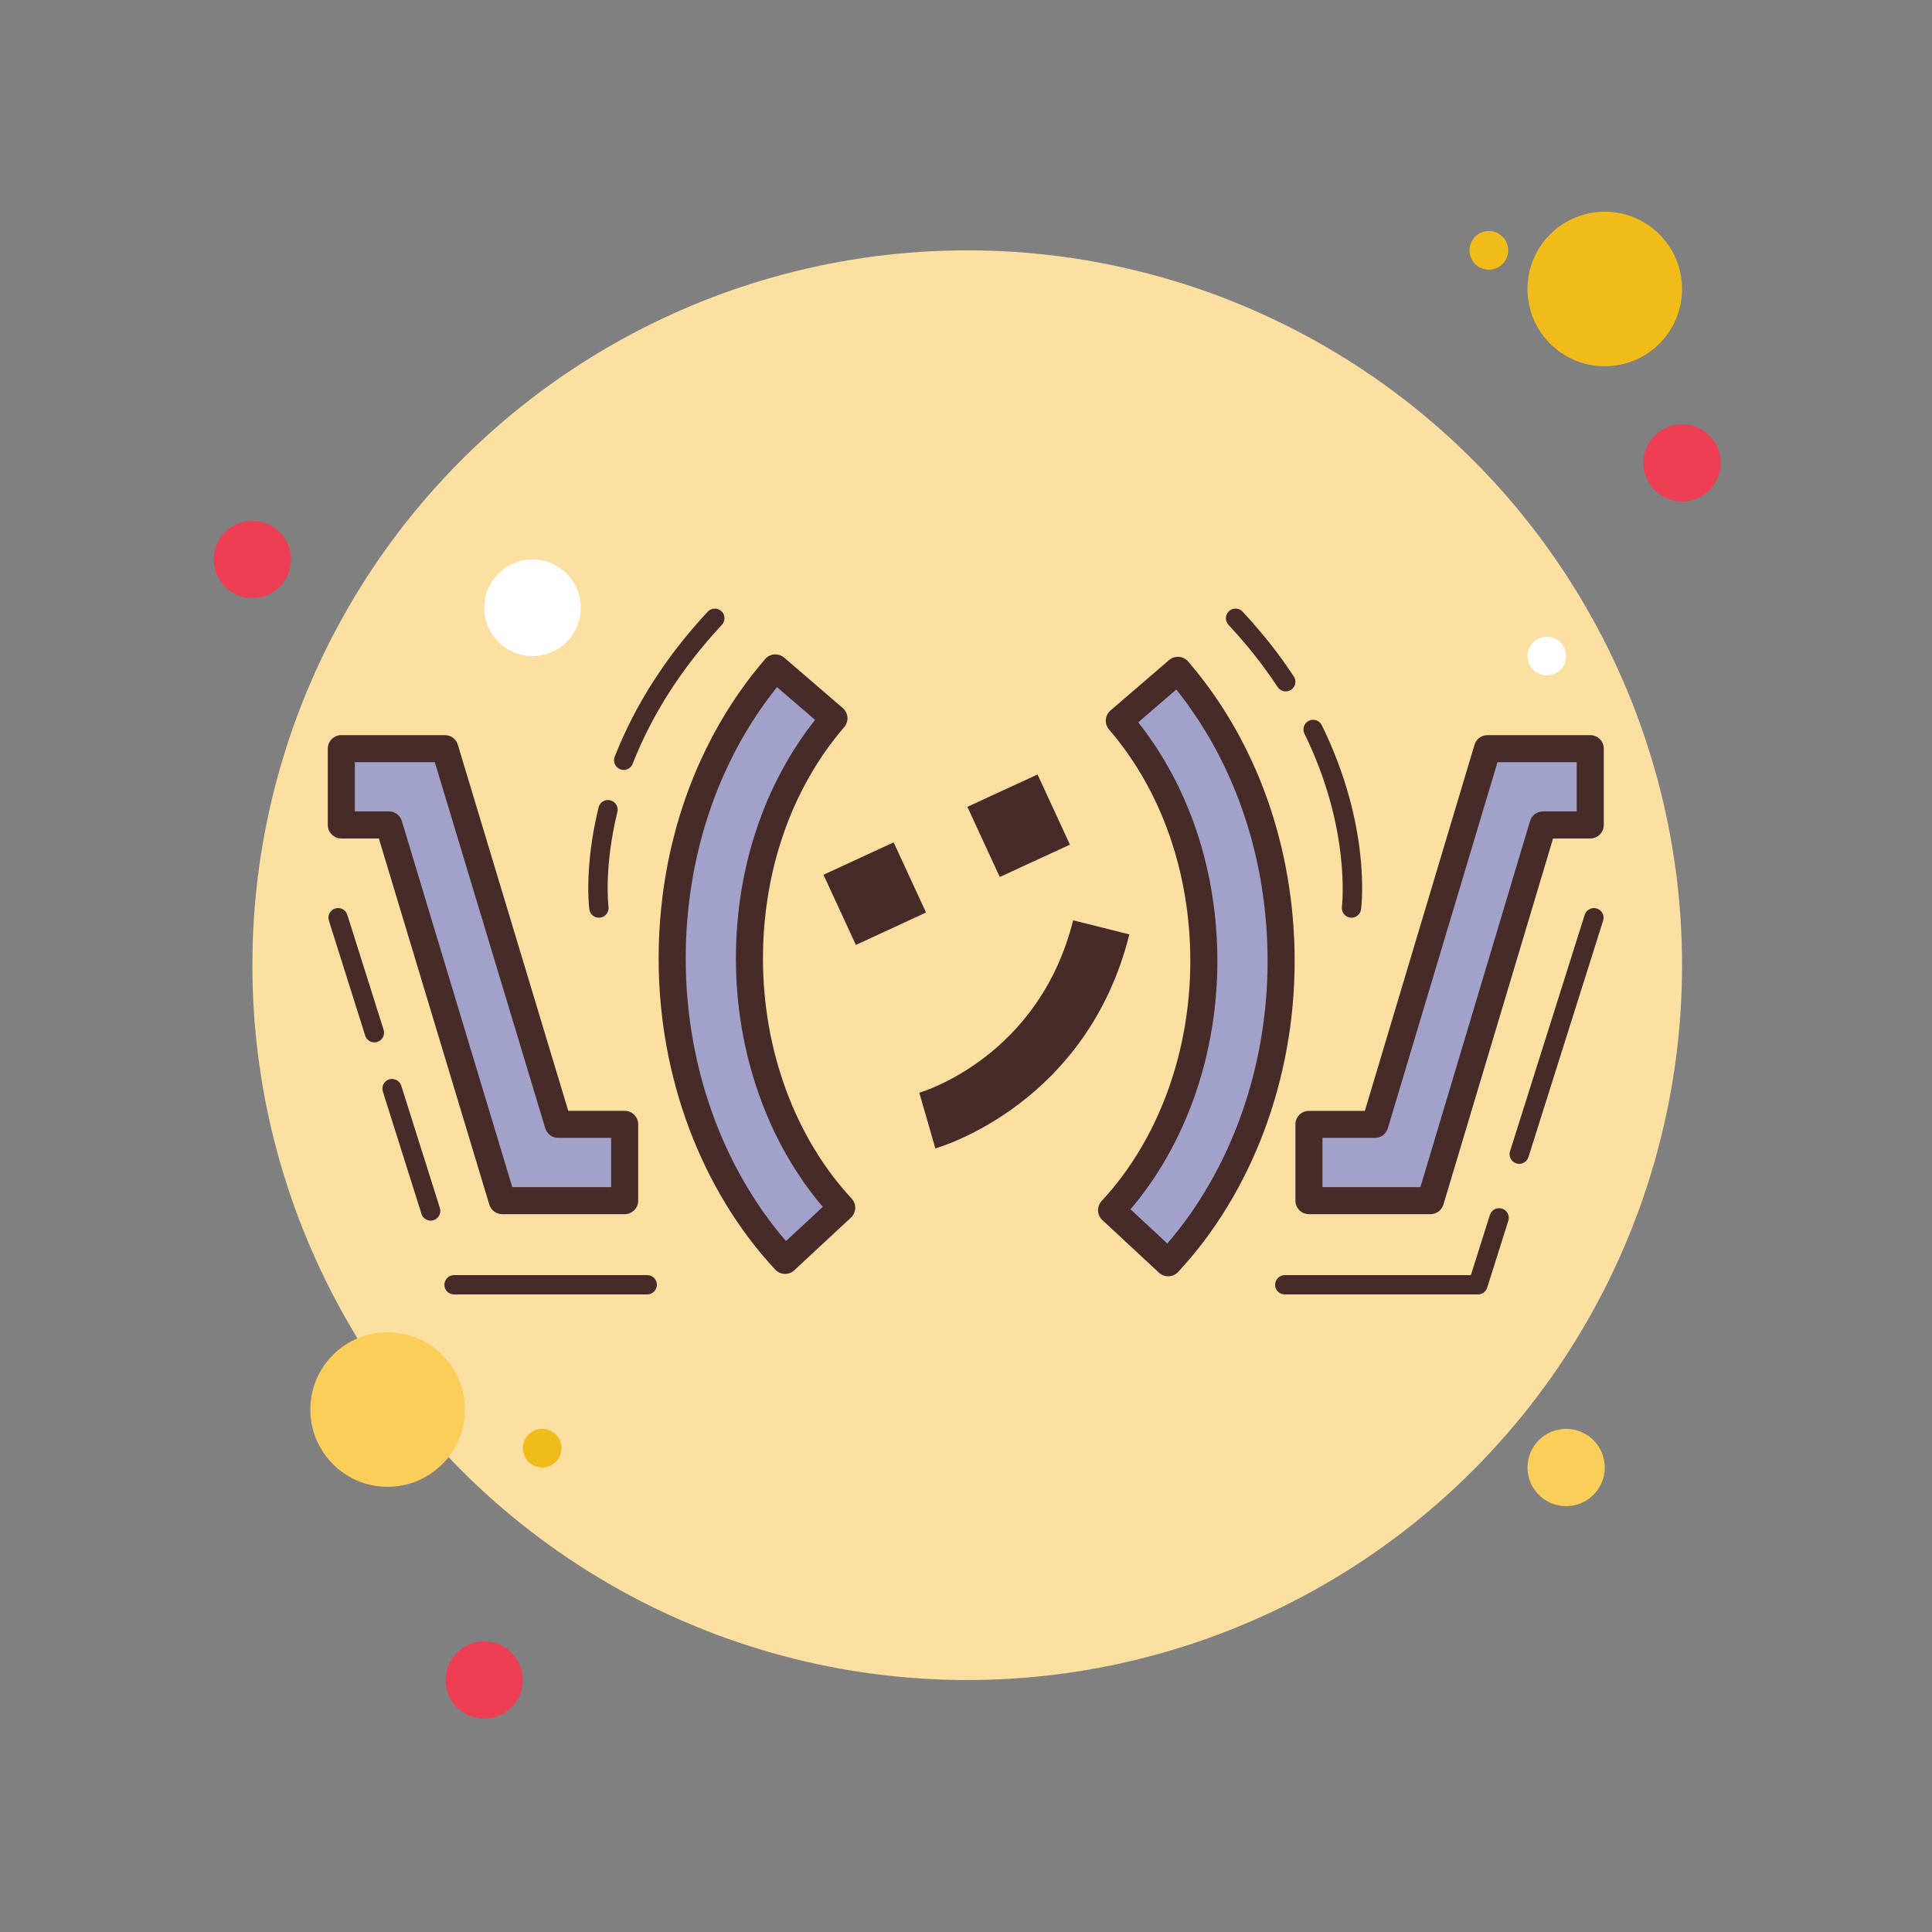 <?xml version="1.0" encoding="UTF-8"?>
<svg width="100px" height="100px" viewBox="0 0 100 100" xmlns="http://www.w3.org/2000/svg">
<rect x="0" y="0" width="100" height="100" fill="#808080" stroke="none"/>
<circle cx="13.063" cy="28.958" r="2" fill="#ee3e54"/>
<circle cx="77.063" cy="12.958" r="1" fill="#f1bc19"/>
<circle cx="50.063" cy="49.958" r="37" fill="#fce0a2"/>
<circle cx="83.063" cy="14.958" r="4" fill="#f1bc19"/>
<circle cx="87.063" cy="23.958" r="2" fill="#ee3e54"/>
<circle cx="81.063" cy="75.958" r="2" fill="#fbcd59"/>
<circle cx="20.063" cy="72.958" r="4" fill="#fbcd59"/>
<circle cx="25.063" cy="86.958" r="2" fill="#ee3e54"/>
<circle cx="27.563" cy="31.458" r="2.5" fill="#fff"/>
<circle cx="28.063" cy="74.958" r="1" fill="#f1bc19"/>
<circle cx="80.063" cy="33.958" r="1" fill="#fff"/>
<polygon points="32.333 62.146 25.996 62.146 20.129 42.698 17.667 42.698 17.667 38.75 23.026 38.75 28.893 58.197 32.333 58.197" fill="#a1a1ca"/>
<path d="m32.333 62.846h-6.337c-0.309 0-0.581-0.202-0.67-0.498l-5.716-18.949h-1.943c-0.387 0-0.7-0.313-0.7-0.7v-3.949c0-0.387 0.313-0.7 0.7-0.7h5.36c0.309 0 0.581 0.202 0.67 0.498l5.716 18.949h2.92c0.387 0 0.7 0.313 0.7 0.7v3.948c1e-3 0.387-0.313 0.701-0.7 0.701zm-5.817-1.401h5.117v-2.548h-2.74c-0.309 0-0.581-0.202-0.67-0.498l-5.717-18.949h-4.14v2.548h1.763c0.309 0 0.581 0.202 0.67 0.498l5.717 18.949z" fill="#472b29"/>
<path d="m40.637 65.236c-3.715-3.995-5.846-9.687-5.846-15.614 0-5.704 1.897-11.049 5.343-15.052l3.031 2.609c-2.821 3.277-4.374 7.696-4.374 12.442 0 4.928 1.741 9.627 4.775 12.892l-2.929 2.723z" fill="#a1a1ca"/>
<path d="m40.637 65.937c-0.188 0-0.375-0.075-0.513-0.224-3.834-4.123-6.033-9.988-6.033-16.091 0-5.871 1.958-11.379 5.512-15.509 0.121-0.141 0.293-0.228 0.479-0.241 0.184-0.01 0.368 0.046 0.509 0.168l3.031 2.609c0.293 0.252 0.326 0.694 0.074 0.987-2.711 3.149-4.205 7.406-4.205 11.985 0 4.753 1.672 9.278 4.588 12.415 0.126 0.136 0.194 0.316 0.187 0.502s-0.087 0.361-0.223 0.487l-2.93 2.723c-0.134 0.126-0.305 0.189-0.476 0.189zm-0.419-30.372c-3.053 3.812-4.726 8.773-4.726 14.057 0 5.499 1.884 10.783 5.191 14.616l1.905-1.771c-2.865-3.36-4.497-7.999-4.497-12.845 0-4.659 1.451-9.019 4.098-12.359l-1.971-1.698z" fill="#472b29"/>
<polygon points="74.042 62.146 67.75 62.146 67.75 58.197 71.165 58.197 76.99 38.75 82.311 38.75 82.311 42.698 79.866 42.698" fill="#a1a1ca"/>
<path d="m74.042 62.846h-6.292c-0.387 0-0.7-0.313-0.7-0.7v-3.948c0-0.387 0.313-0.7 0.7-0.7h2.895l5.675-18.948c0.088-0.296 0.361-0.499 0.67-0.499h5.321c0.387 0 0.7 0.313 0.7 0.7v3.948c0 0.387-0.313 0.7-0.7 0.7h-1.924l-5.675 18.948c-0.088 0.296-0.361 0.499-0.67 0.499zm-5.592-1.401h5.07l5.675-18.948c0.088-0.296 0.361-0.499 0.67-0.499h1.745v-2.548h-4.1l-5.675 18.948c-0.088 0.296-0.361 0.499-0.67 0.499h-2.715v2.548z" fill="#472b29"/>
<path d="m60.465 65.361-2.93-2.723c3.035-3.265 4.775-7.964 4.775-12.892 0-4.746-1.553-9.165-4.374-12.442l3.031-2.609c3.445 4.003 5.343 9.348 5.343 15.052 1e-3 5.928-2.13 11.619-5.845 15.614z" fill="#a1a1ca"/>
<path d="m60.465 66.062c-0.171 0-0.342-0.063-0.477-0.188l-2.93-2.723c-0.136-0.126-0.216-0.302-0.223-0.487s0.061-0.366 0.187-0.502c2.916-3.137 4.588-7.662 4.588-12.415 0-4.579-1.493-8.836-4.205-11.985-0.252-0.293-0.219-0.735 0.074-0.987l3.031-2.609c0.141-0.121 0.324-0.18 0.509-0.168 0.185 0.014 0.357 0.101 0.479 0.241 3.554 4.13 5.512 9.638 5.512 15.509 0 6.103-2.199 11.968-6.033 16.091-0.138 0.147-0.325 0.223-0.512 0.223zm-1.951-3.47 1.905 1.771c3.307-3.833 5.191-9.117 5.191-14.616 0-5.283-1.673-10.245-4.726-14.057l-1.971 1.697c2.647 3.341 4.098 7.7 4.098 12.359 0 4.847-1.632 9.485-4.497 12.846z" fill="#472b29"/>
<path d="M48.412,59.442l-0.824-2.885L48,58l-0.418-1.44c0.253-0.074,6.209-1.907,7.963-8.924l2.91,0.729 C56.27,57.104,48.732,59.351,48.412,59.442z" fill="#472b29"/>
<rect transform="rotate(-24.776 45.271 46.253)" x="43.276" y="44.257" width="4" height="4" fill="#472b29"/>
<rect transform="rotate(-24.776 52.718 42.739)" x="50.724" y="40.743" width="4" height="4" fill="#472b29"/>
<path d="m33.5 67h-10c-0.276 0-0.5-0.224-0.5-0.5s0.224-0.5 0.5-0.5h10c0.276 0 0.5 0.224 0.5 0.5s-0.224 0.5-0.5 0.5z" fill="#472b29"/>
<path d="m22.293 63.18c-0.212 0-0.41-0.136-0.477-0.35l-2-6.334c-0.083-0.263 0.063-0.544 0.326-0.627 0.263-0.079 0.544 0.063 0.627 0.326l2 6.334c0.083 0.263-0.063 0.544-0.326 0.627-0.049 0.016-0.1 0.024-0.15 0.024z" fill="#472b29"/>
<path d="m19.38 53.954c-0.212 0-0.41-0.136-0.477-0.35l-1.88-5.954c-0.083-0.263 0.063-0.544 0.326-0.627 0.262-0.081 0.544 0.063 0.627 0.326l1.88 5.954c0.083 0.263-0.063 0.544-0.326 0.627-0.049 0.016-0.1 0.024-0.15 0.024z" fill="#472b29"/>
<path d="M76.5,67h-10c-0.276,0-0.5-0.224-0.5-0.5s0.224-0.5,0.5-0.5h9.633l0.984-3.116 c0.083-0.263,0.364-0.409,0.627-0.326c0.264,0.083,0.41,0.364,0.326,0.627l-1.094,3.466C76.911,66.858,76.718,67,76.5,67z" fill="#472b29"/>
<path d="m78.635 60.24c-0.05 0-0.101-8e-3 -0.15-0.023-0.264-0.083-0.41-0.364-0.326-0.627l3.865-12.24c0.083-0.264 0.366-0.407 0.627-0.326 0.264 0.083 0.41 0.364 0.326 0.627l-3.865 12.24c-0.068 0.213-0.265 0.349-0.477 0.349z" fill="#472b29"/>
<path d="m32.282 39.851c-0.061 0-0.123-0.011-0.183-0.034-0.257-0.102-0.384-0.392-0.283-0.648 1.054-2.687 2.675-5.213 4.817-7.509 0.189-0.201 0.504-0.211 0.707-0.024 0.202 0.188 0.213 0.505 0.024 0.706-2.057 2.204-3.61 4.624-4.618 7.192-0.076 0.196-0.264 0.317-0.464 0.317z" fill="#472b29"/>
<path d="m30.999 47.5c-0.247 0-0.461-0.183-0.495-0.434-0.012-0.088-0.278-2.185 0.479-5.276 0.066-0.27 0.337-0.435 0.605-0.366 0.268 0.065 0.432 0.336 0.367 0.604-0.709 2.894-0.462 4.887-0.459 4.906 0.036 0.273-0.157 0.524-0.43 0.561-0.023 3e-3 -0.045 5e-3 -0.067 5e-3z" fill="#472b29"/>
<path d="m66.551 35.788c-0.162 0-0.321-0.079-0.417-0.225-0.255-0.386-0.529-0.776-0.824-1.168-0.525-0.7-1.105-1.391-1.725-2.055-0.188-0.201-0.177-0.518 0.024-0.706 0.203-0.188 0.519-0.177 0.707 0.024 0.643 0.689 1.247 1.407 1.793 2.136 0.307 0.408 0.592 0.814 0.858 1.218 0.152 0.23 0.089 0.54-0.141 0.692-0.084 0.058-0.18 0.084-0.275 0.084z" fill="#472b29"/>
<path d="m69.952 47.5c-0.022 0-0.044-2e-3 -0.066-5e-3 -0.273-0.036-0.466-0.287-0.43-0.561 5e-3 -0.039 0.487-4.015-1.938-8.957-0.122-0.248-0.02-0.548 0.229-0.67s0.547-0.019 0.669 0.229c2.568 5.232 2.055 9.357 2.032 9.53-0.035 0.251-0.25 0.434-0.496 0.434z" fill="#472b29"/>
</svg>
